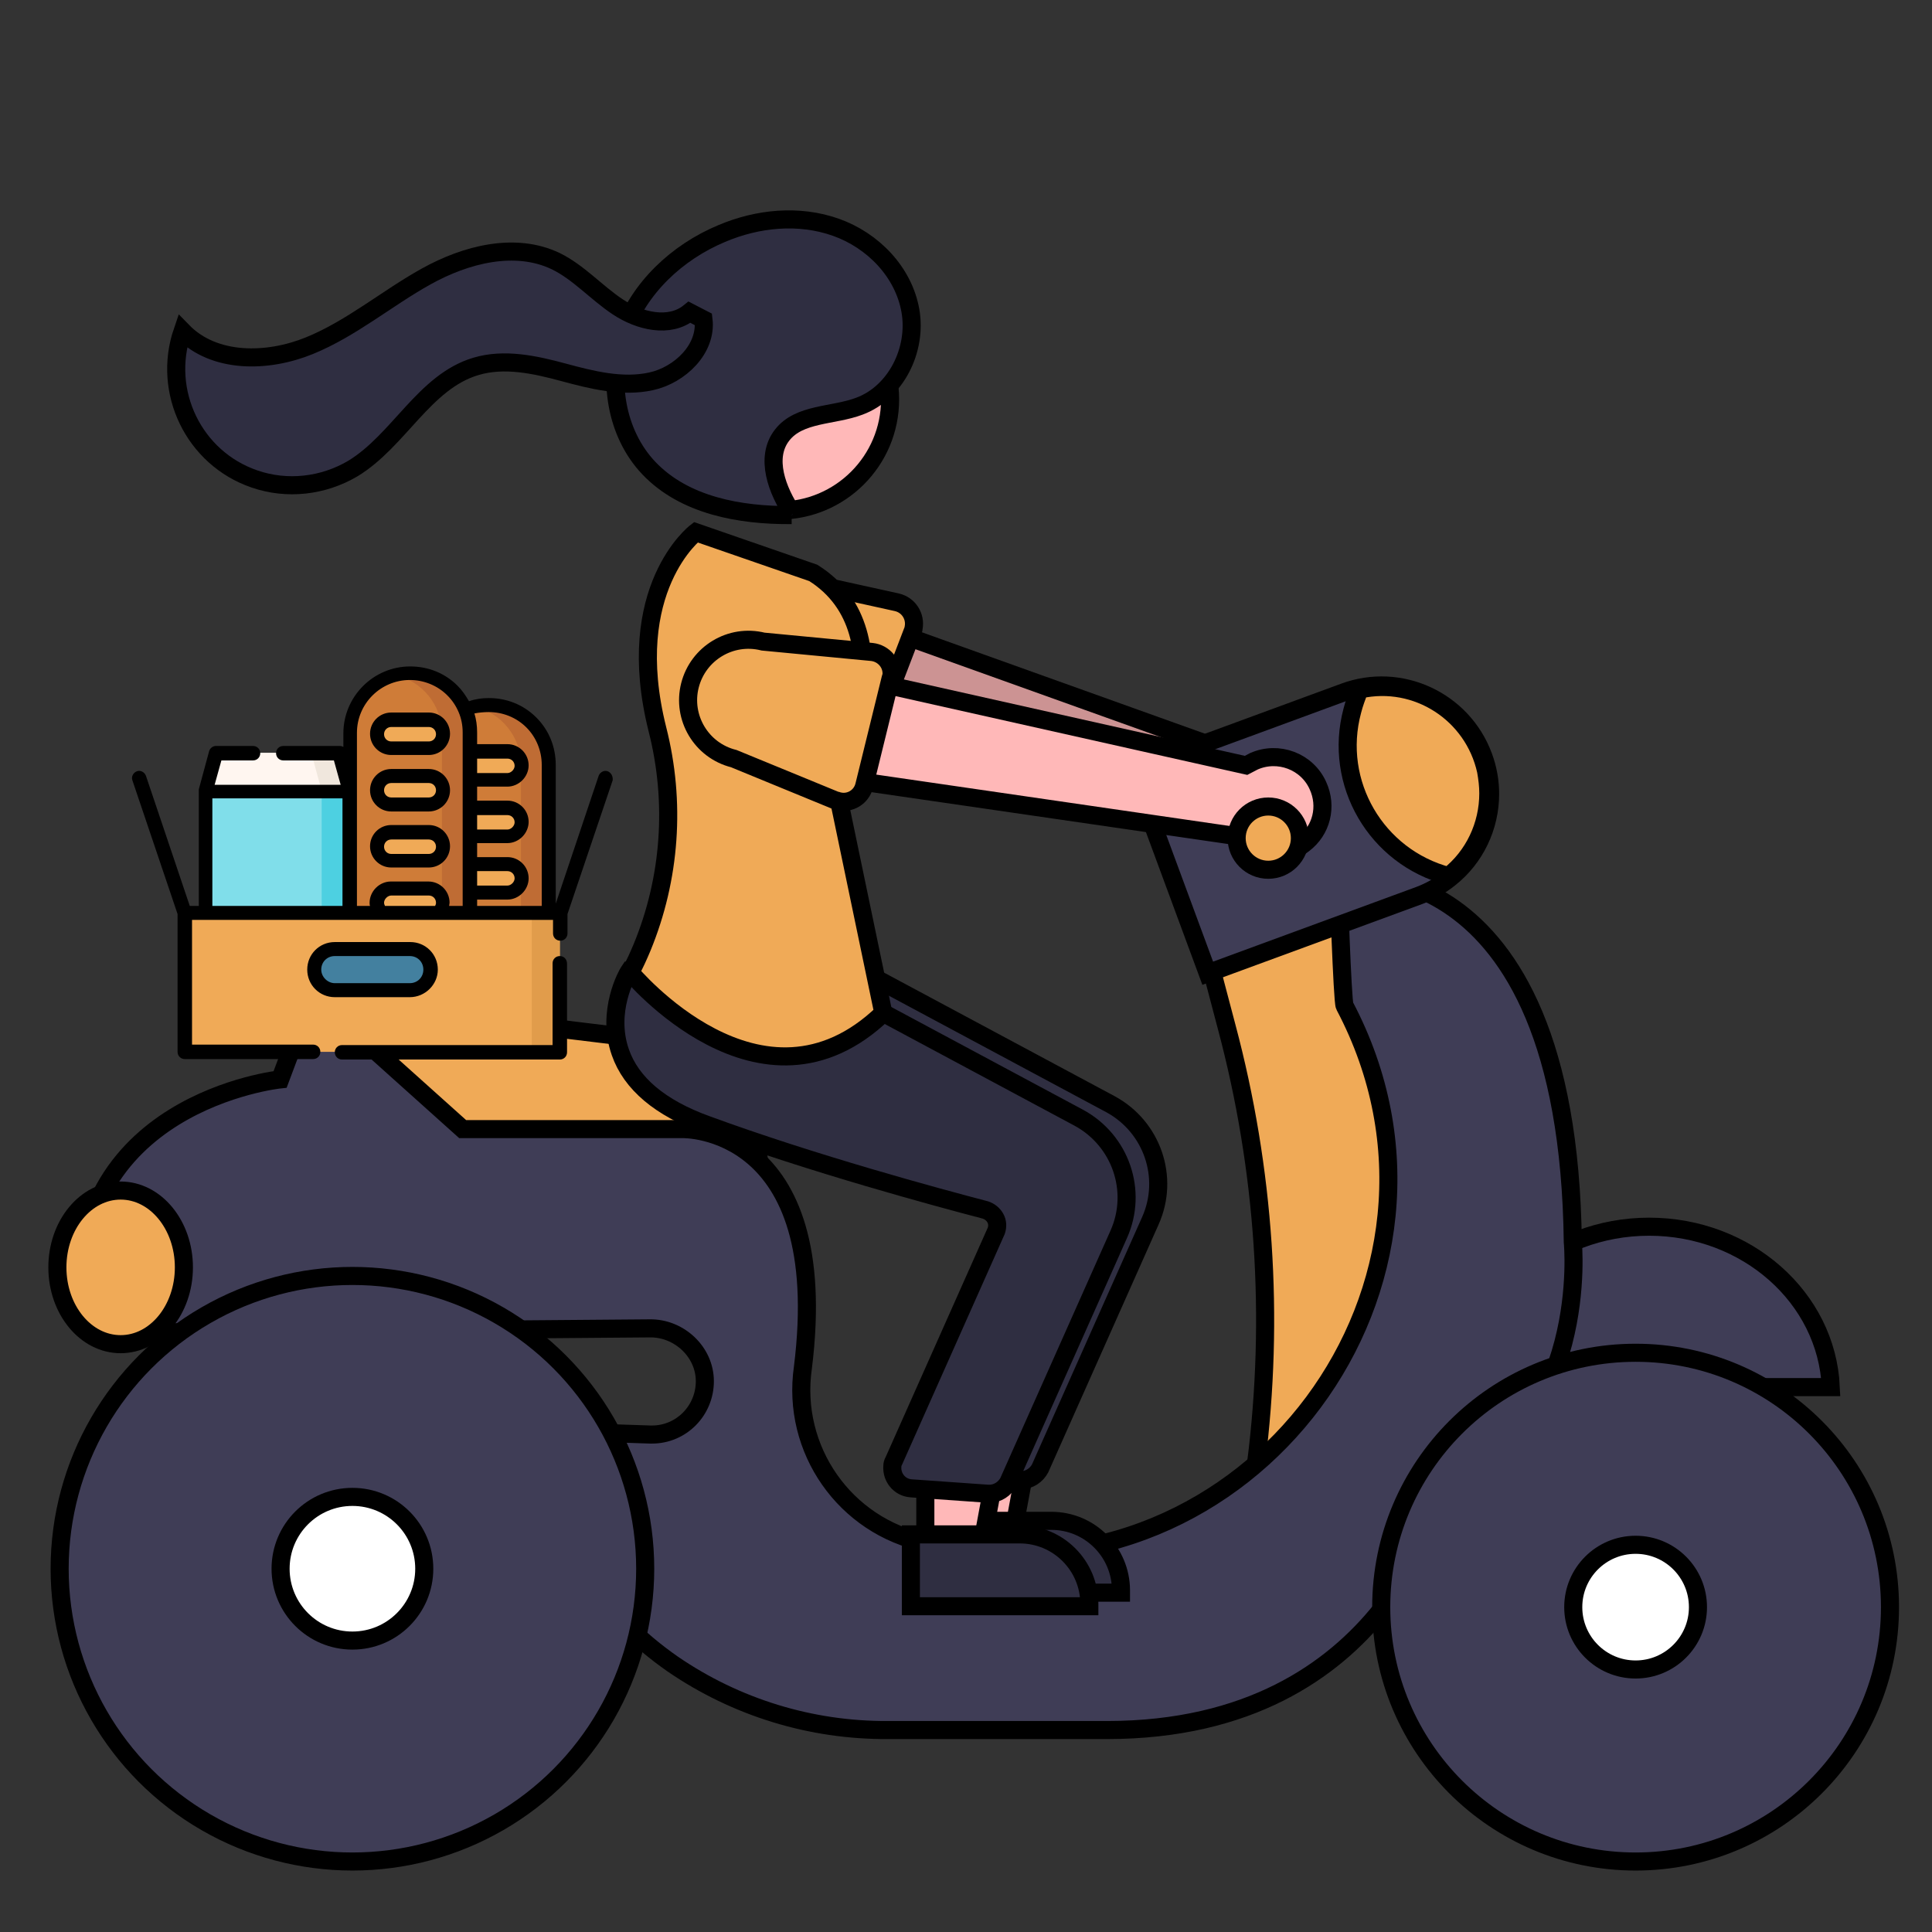 <?xml version="1.0" encoding="utf-8"?>
<!-- Generator: Adobe Illustrator 22.1.0, SVG Export Plug-In . SVG Version: 6.00 Build 0)  -->
<svg version="1.1" id="b9b3c72a-3b99-4e28-aee4-7b73d40b397f" width="50" height="50"
	 xmlns="http://www.w3.org/2000/svg" xmlns:xlink="http://www.w3.org/1999/xlink" x="0px" y="0px" viewBox="0 0 427.6 427.6"
	 style="enable-background:new 0 0 427.6 427.6;" xml:space="preserve">
<rect x="0" y="0" width="427.6" height="427.6" fill="#333333" stroke="none"/>
<style type="text/css">
	.st0{fill:#F0AA57;stroke:#000000;stroke-width:4;stroke-miterlimit:10;}
	.st1{fill:#FFB8B8;stroke:#000000;stroke-width:4;stroke-miterlimit:10;}
	.st2{opacity:0.2;stroke:#000000;stroke-width:4;stroke-miterlimit:10;enable-background:new    ;}
	.st3{fill:#3F3D56;stroke:#000000;stroke-width:4;stroke-miterlimit:10;}
	.st4{fill:#FFFFFF;stroke:#000000;stroke-width:4;stroke-miterlimit:10;}
	.st5{fill:#2F2E41;stroke:#000000;stroke-width:4;stroke-miterlimit:10;}
	.st6{fill:#80DEEA;}
	.st7{fill:#4DD0E1;}
	.st8{fill:#FFF6F0;}
	.st9{fill:#F0E7DD;}
	.st10{fill:#CF7C38;}
	.st11{fill:#BF6C34;}
	.st12{fill:#F0AA57;}
	.st13{fill:#E19C4B;}
	.st14{fill:#43809F;}
</style>
<path class="st0" d="M168.2,261.1h-96l-1-29.5c-0.2-4.9,3.7-9,8.5-9.2c0.5,0,0.9,0,1.4,0.1l55.9,6.8h0c17.2,0,31.2,14,31.2,31.3
	V261.1z"/>
<path class="st1" d="M293,174.9c-1.8-5.7-7.8-8.8-13.4-7.1c-0.6,0.2-1.2,0.4-1.8,0.7l-92.1-33l-4.1,23l91.8,25.2
	c3.1,5.1,9.7,6.7,14.8,3.7C292.5,184.9,294.5,179.7,293,174.9z"/>
<path class="st2" d="M293,174.9c-1.8-5.7-7.8-8.8-13.4-7.1c-0.6,0.2-1.2,0.4-1.8,0.7l-92.1-33l-4.1,23l91.8,25.2
	c3.1,5.1,9.7,6.7,14.8,3.7C292.5,184.9,294.5,179.7,293,174.9z"/>
<path class="st0" d="M202,139.7l-8.7,22.7c-1,2.5-3.7,3.7-6.2,2.8c-0.2-0.1-0.4-0.2-0.6-0.3L165.3,153c-6.9-2.7-10.3-10.4-7.6-17.3
	c2.7-6.9,10.4-10.3,17.2-7.6l23.6,5.2c2.6,0.6,4.2,3.1,3.7,5.7C202.2,139.3,202.1,139.5,202,139.7z"/>
<path class="st0" d="M300.2,196l-33,15l4.3,16.3c8.4,31.5,10.6,64.3,6.5,96.6l0,0l24.1,5l20-51l-7-58L300.2,196z"/>
<path class="st3" d="M365,271.5c-21.7,0-39.4,15.8-40.2,35.5h80.4C404.3,287.2,386.6,271.5,365,271.5z"/>
<path class="st3" d="M348.1,274.9c-1.1-89.1-51.9-80.9-51.9-80.9s0.9,27.7,1.4,28.6c32.3,61.2-21,132.9-89,119.7
	c-1.3-0.2-2.5-0.5-3.7-0.8c-17.9-3.7-29.8-20.7-27.2-38.8c6.7-53.7-26.6-52.8-26.6-52.8h-48.7l-25.3-22.7c-3-2.7-7.7-2.5-10.4,0.5
	c-0.6,0.7-1.1,1.5-1.4,2.4l-3.3,8.8c0,0-48,5-44,52h14.8c0,1.3,0,2.7,0.2,4l110.8-0.9c6.5-0.1,12.2,5.2,12.2,11.7
	c0,6.5-5.2,11.8-11.7,11.8c-0.1,0-0.3,0-0.4,0l-17.9-0.6c-5.5,24.5,8,41,22.9,51.4c14,9.6,30.6,14.7,47.6,14.6h48.5
	c63,0,74-53,74-53C352.2,316,348.1,274.9,348.1,274.9z"/>
<circle class="st3" cx="362" cy="355.7" r="56.3"/>
<circle class="st4" cx="362" cy="355.7" r="13.8"/>
<circle class="st3" cx="78" cy="347.2" r="64.8"/>
<circle class="st4" cx="78" cy="347.2" r="15.9"/>
<path class="st3" d="M267.3,215.4l-11.9-32.2c-2.6-7.1,1-14.9,8.1-17.5c0,0,0,0,0,0l34-12.5c12.4-4.6,26.2,1.8,30.8,14.2
	c0,0,0,0,0,0c1,2.7,1.5,5.5,1.5,8.3c0,7.3-3.3,14.2-9,18.7c-2,1.6-4.3,2.9-6.7,3.8L267.3,215.4z"/>
<path class="st0" d="M329.4,175.6c0,7.1-3.2,13.9-8.8,18.3c-16-4.2-25.6-20.6-21.3-36.6c0.4-1.6,1-3.2,1.6-4.7
	c12.7-2.8,25.2,5.3,28,18C329.2,172.3,329.4,173.9,329.4,175.6z"/>
<ellipse class="st0" cx="26.7" cy="280.5" rx="14" ry="17"/>
<polygon class="st1" points="211.8,340.6 224,340.6 229.9,308.8 211.8,308.8 "/>
<path class="st5" d="M208.6,336.6l24.1,0h0c8.5,0,15.4,6.9,15.4,15.4c0,0,0,0,0,0v0.5l-39.5,0L208.6,336.6z"/>
<path class="st5" d="M226,327.6c-0.1,0-0.3,0-0.4,0l-17-1.2c-2.5-0.2-4.3-2.4-4.1-4.9c0-0.4,0.1-0.8,0.3-1.1l22.7-51
	c0.3-0.9,0.3-1.9-0.2-2.8c-0.5-0.9-1.3-1.5-2.2-1.8c-10.7-2.8-38.1-10.2-61.8-18.9c-10.2-3.7-16.6-9.1-19-16
	c-3.2-9.1,1.6-17.4,1.8-17.7l0.2-0.3l22.3,2l24.2,2.1l53,28.4c9.2,5,13.1,16.2,8.8,25.8l-24.4,54.8
	C229.4,326.5,227.8,327.6,226,327.6z"/>
<circle class="st1" cx="172.4" cy="88.4" r="24.6"/>
<polygon class="st1" points="204.8,343.6 217,343.6 222.9,311.8 204.8,311.8 "/>
<path class="st5" d="M201.6,339.6l24.1,0h0c8.5,0,15.4,6.9,15.4,15.4c0,0,0,0,0,0v0.5l-39.5,0L201.6,339.6z"/>
<path class="st5" d="M219,330.6c-0.1,0-0.3,0-0.4,0l-17-1.2c-2.5-0.2-4.3-2.4-4.1-4.9c0-0.4,0.1-0.8,0.3-1.1l22.7-51
	c0.3-0.9,0.3-1.9-0.2-2.8c-0.5-0.9-1.3-1.5-2.2-1.8c-10.7-2.8-38.1-10.2-61.8-18.9c-10.2-3.7-16.6-9.1-19-16
	c-3.2-9.1,1.6-17.4,1.8-17.7l0.2-0.3l22.3,2l24.2,2.1l53,28.4c9.2,5,13.1,16.2,8.8,25.8l-24.4,54.8
	C222.4,329.5,220.8,330.6,219,330.6z"/>
<path class="st0" d="M180,126.8l-26-9c0,0-16.3,12.5-8.5,43.6c4.1,16.1,2.9,33-3.4,48.3c-0.8,1.9-1.6,3.7-2.6,5.5c0,0,29,35,56,9
	L185,173.8C185,173.8,201.5,140.3,180,126.8z"/>
<path class="st5" d="M175.5,113.8c-3.5-5.2-6.3-12.5-2.4-17.5c3.8-4.9,11.3-4.2,17.1-6.4c8.1-3,12.8-12.5,11.3-21.1
	s-8.3-15.6-16.5-18.5s-17.3-2-25.3,1.4c-9.8,4.1-18.3,12-21.8,22.1s-1.6,22.1,5.7,29.8c7.9,8.3,20.2,10.5,31.6,10.4"/>
<path class="st5" d="M152.6,69.1c-4.4,3.6-11.1,2-15.9-1.2s-8.6-7.6-13.7-10.1c-9-4.3-19.9-1.5-28.7,3.4S77.8,72.7,68.5,76.5
	s-21.1,4-28.1-3.2c-4.6,13.4,2.5,28.1,15.9,32.7c7.2,2.5,15.2,1.6,21.8-2.3c10.2-6.2,15.8-19.2,27.2-22.6c6.3-1.9,13.1-0.4,19.4,1.3
	s13,3.4,19.4,2s12.4-7.2,11.6-13.7L152.6,69.1z"/>
<path class="st1" d="M291.7,173.9c-2.4-5.4-8.8-7.8-14.2-5.4c-0.6,0.3-1.1,0.6-1.7,0.9l-95.5-21.4l-1.2,23.3l94.2,13.7
	c3.7,4.7,10.5,5.5,15.2,1.8C292.5,183.8,293.8,178.5,291.7,173.9L291.7,173.9z"/>
<path class="st0" d="M197.1,150.2l-5.8,23.6c-0.6,2.6-3.2,4.2-5.8,3.5c-0.2-0.1-0.5-0.1-0.7-0.2l-22.4-9.2
	c-7.2-1.8-11.5-9.1-9.7-16.2c1.8-7.1,9-11.5,16.2-9.7l24.1,2.3c2.6,0.3,4.6,2.6,4.3,5.3C197.2,149.7,197.2,150,197.1,150.2
	L197.1,150.2z"/>
<circle class="st0" cx="280.7" cy="185.5" r="7"/>
<g>
	<path class="st6" d="M45.5,175.1h32v44.4h-32V175.1z"/>
	<path class="st7" d="M71.2,175.1h6.2v44.4h-6.2V175.1z"/>
	<path class="st8" d="M77.4,175.1h-32l2.3-8.5h27.3L77.4,175.1z"/>
	<path class="st9" d="M75.1,166.6h-6.2l2.3,8.5h6.2L75.1,166.6z"/>
	<path class="st10" d="M108.2,220.3c-7.3,0-13.3-5.9-13.3-13.3v-37.8c0-7.3,5.9-13.3,13.3-13.3s13.3,5.9,13.3,13.3v37.8
		C121.4,214.4,115.5,220.3,108.2,220.3z"/>
	<path class="st11" d="M108.2,156c-1.1,0-2.1,0.1-3.1,0.4c5.8,1.4,10.2,6.6,10.2,12.9v37.8c0,6.3-4.3,11.5-10.2,12.9
		c1,0.2,2,0.4,3.1,0.4c7.3,0,13.3-5.9,13.3-13.3v-37.8C121.4,162,115.5,156,108.2,156z"/>
	<g>
		<g>
			<path class="st12" d="M112.3,172.6H104c-1.7,0-3.1-1.4-3.1-3.1c0-1.7,1.4-3.1,3.1-3.1h8.3c1.7,0,3.1,1.4,3.1,3.1
				C115.4,171.2,114,172.6,112.3,172.6z"/>
			<path class="st12" d="M112.3,185.1H104c-1.7,0-3.1-1.4-3.1-3.1c0-1.7,1.4-3.1,3.1-3.1h8.3c1.7,0,3.1,1.4,3.1,3.1
				C115.4,183.7,114,185.1,112.3,185.1z"/>
			<path class="st12" d="M112.3,197.5H104c-1.7,0-3.1-1.4-3.1-3.1c0-1.7,1.4-3.1,3.1-3.1h8.3c1.7,0,3.1,1.4,3.1,3.1
				C115.4,196.1,114,197.5,112.3,197.5z"/>
			<path class="st12" d="M112.3,210H104c-1.7,0-3.1-1.4-3.1-3.1c0-1.7,1.4-3.1,3.1-3.1h8.3c1.7,0,3.1,1.4,3.1,3.1
				C115.4,208.6,114,210,112.3,210z"/>
		</g>
	</g>
	<path class="st10" d="M90.7,213.3c-7.3,0-13.3-5.9-13.3-13.3v-37.8c0-7.3,5.9-13.3,13.3-13.3s13.3,5.9,13.3,13.3V200
		C104,207.3,98.1,213.3,90.7,213.3z"/>
	<path class="st11" d="M90.7,149c-1.1,0-2.1,0.1-3.1,0.4c5.8,1.4,10.2,6.6,10.2,12.9V200c0,6.3-4.3,11.5-10.2,12.9
		c1,0.2,2,0.4,3.1,0.4c7.3,0,13.3-5.9,13.3-13.3v-37.8C104,154.9,98.1,149,90.7,149z"/>
	<g>
		<g>
			<path class="st12" d="M94.9,165.6h-8.3c-1.7,0-3.1-1.4-3.1-3.1c0-1.7,1.4-3.1,3.1-3.1h8.3c1.7,0,3.1,1.4,3.1,3.1
				C98,164.2,96.6,165.6,94.9,165.6z"/>
			<path class="st12" d="M94.9,178h-8.3c-1.7,0-3.1-1.4-3.1-3.1c0-1.7,1.4-3.1,3.1-3.1h8.3c1.7,0,3.1,1.4,3.1,3.1
				C98,176.6,96.6,178,94.9,178z"/>
			<path class="st12" d="M94.9,190.5h-8.3c-1.7,0-3.1-1.4-3.1-3.1c0-1.7,1.4-3.1,3.1-3.1h8.3c1.7,0,3.1,1.4,3.1,3.1
				C98,189.1,96.6,190.5,94.9,190.5z"/>
			<path class="st12" d="M94.9,202.9h-8.3c-1.7,0-3.1-1.4-3.1-3.1c0-1.7,1.4-3.1,3.1-3.1h8.3c1.7,0,3.1,1.4,3.1,3.1
				C98,201.5,96.6,202.9,94.9,202.9z"/>
		</g>
	</g>
	<path class="st12" d="M40.9,202.1h83v30.7h-83V202.1z"/>
	<path class="st13" d="M117.7,202.1h6.2v30.7h-6.2V202.1z"/>
	<path class="st14" d="M90.7,219.1H74.1c-2.5,0-4.6-2-4.6-4.6c0-2.5,2-4.6,4.6-4.6h16.6c2.5,0,4.6,2,4.6,4.6
		C95.3,217.1,93.3,219.1,90.7,219.1z"/>
	<g>
		<path d="M86.6,167.1h8.3c2.6,0,4.7-2.1,4.7-4.7s-2.1-4.7-4.7-4.7h-8.3c-2.6,0-4.7,2.1-4.7,4.7S84,167.1,86.6,167.1z M86.6,160.9
			h8.3c0.9,0,1.6,0.7,1.6,1.6s-0.7,1.6-1.6,1.6h-8.3c-0.9,0-1.6-0.7-1.6-1.6S85.7,160.9,86.6,160.9z"/>
		<path d="M86.6,179.6h8.3c2.6,0,4.7-2.1,4.7-4.7c0-2.6-2.1-4.7-4.7-4.7h-8.3c-2.6,0-4.7,2.1-4.7,4.7
			C81.9,177.5,84,179.6,86.6,179.6z M86.6,173.3h8.3c0.9,0,1.6,0.7,1.6,1.6c0,0.9-0.7,1.6-1.6,1.6h-8.3c-0.9,0-1.6-0.7-1.6-1.6
			C85,174,85.7,173.3,86.6,173.3z"/>
		<path d="M86.6,192h8.3c2.6,0,4.7-2.1,4.7-4.7c0-2.6-2.1-4.7-4.7-4.7h-8.3c-2.6,0-4.7,2.1-4.7,4.7C81.9,189.9,84,192,86.6,192z
			 M86.6,185.8h8.3c0.9,0,1.6,0.7,1.6,1.6c0,0.9-0.7,1.6-1.6,1.6h-8.3c-0.9,0-1.6-0.7-1.6-1.6C85,186.5,85.7,185.8,86.6,185.8z"/>
		<path d="M123.9,211.6c-0.9,0-1.6,0.7-1.6,1.6v18.1H75.7c-0.9,0-1.6,0.7-1.6,1.6c0,0.9,0.7,1.6,1.6,1.6h48.2c0.9,0,1.6-0.7,1.6-1.6
			v-19.6C125.5,212.3,124.8,211.6,123.9,211.6z"/>
		<path d="M96.9,214.6c0-3.4-2.7-6.1-6.1-6.1H74.1c-3.4,0-6.1,2.7-6.1,6.1c0,3.4,2.7,6.1,6.1,6.1h16.6
			C94.1,220.7,96.9,217.9,96.9,214.6z M71.1,214.6c0-1.7,1.3-3,3-3h16.6c1.7,0,3,1.3,3,3c0,1.7-1.3,3-3,3H74.1
			C72.5,217.6,71.1,216.2,71.1,214.6z"/>
		<path d="M134.5,170.7c-0.8-0.3-1.7,0.2-2,1L123,200v-30.7c0-4-1.5-7.7-4.3-10.5c-2.8-2.8-6.5-4.3-10.5-4.3c-1.5,0-3,0.2-4.4,0.7
			c-0.7-1.2-1.5-2.4-2.5-3.4c-2.8-2.8-6.5-4.3-10.5-4.3c-8.2,0-14.8,6.7-14.8,14.8v3c-0.2-0.1-0.5-0.2-0.8-0.2H62.7
			c-0.9,0-1.6,0.7-1.6,1.6s0.7,1.6,1.6,1.6h11.2l1.5,5.4H47.5l1.5-5.4h7c0.9,0,1.6-0.7,1.6-1.6s-0.7-1.6-1.6-1.6h-8.2
			c-0.7,0-1.3,0.5-1.5,1.1l-2.3,8.5c0,0,0,0,0,0c0,0,0,0.1,0,0.1c0,0,0,0,0,0.1c0,0,0,0.1,0,0.1c0,0,0,0,0,0.1c0,0,0,0,0,0v25.4H42
			l-9.7-28.8c-0.3-0.8-1.2-1.3-2-1c-0.8,0.3-1.3,1.2-1,2l10,29.6v30.5c0,0.9,0.7,1.6,1.6,1.6h28.4c0.9,0,1.6-0.7,1.6-1.6
			c0-0.9-0.7-1.6-1.6-1.6H42.5v-27.6h61.4c0,0,0,0,0,0c0,0,0,0,0,0h18.5v3c0,0.9,0.7,1.6,1.6,1.6c0.9,0,1.6-0.7,1.6-1.6v-4.3
			l10-29.6C135.7,171.9,135.3,171,134.5,170.7z M108.2,157.6c3.1,0,6.1,1.2,8.3,3.4c2.2,2.2,3.4,5.2,3.4,8.3v31.2h-14.3
			c0-0.2,0-0.3,0-0.5v-0.9h6.7c1.2,0,2.4-0.5,3.3-1.4c0.9-0.9,1.4-2.1,1.4-3.3c0-2.6-2.1-4.7-4.7-4.7h-6.7v-3.1h6.7
			c1.2,0,2.4-0.5,3.3-1.4c0.9-0.9,1.4-2.1,1.4-3.3c0-2.6-2.1-4.7-4.7-4.7h-6.7v-3.1h6.7c1.2,0,2.4-0.5,3.3-1.4
			c0.9-0.9,1.4-2.1,1.4-3.3c0-2.6-2.1-4.7-4.7-4.7h-6.7v-2.6c0-1.5-0.2-2.9-0.6-4.2C106,157.7,107.1,157.6,108.2,157.6z
			 M105.6,192.8h6.7c0.9,0,1.6,0.7,1.6,1.6c0,0.4-0.2,0.8-0.5,1.1c-0.3,0.3-0.7,0.5-1.1,0.5h-6.7V192.8z M105.6,180.4h6.7
			c0.9,0,1.6,0.7,1.6,1.6c0,0.4-0.2,0.8-0.5,1.1c-0.3,0.3-0.7,0.5-1.1,0.5h-6.7V180.4z M105.6,167.9h6.7c0.9,0,1.6,0.7,1.6,1.6
			c0,0.4-0.2,0.8-0.5,1.1c-0.3,0.3-0.7,0.5-1.1,0.5h-6.7V167.9z M79,162.2c0-6.5,5.3-11.7,11.7-11.7c3.1,0,6.1,1.2,8.3,3.4
			c1.1,1.1,1.9,2.3,2.5,3.7c0,0,0,0,0,0c0,0,0,0,0,0c0.6,1.4,0.9,2.9,0.9,4.5V200c0,0.2,0,0.3,0,0.5h-3c0-0.2,0.1-0.5,0.1-0.7
			c0-2.6-2.1-4.7-4.7-4.7h-8.3c-1.2,0-2.4,0.5-3.3,1.4c-0.9,0.9-1.4,2.1-1.4,3.3c0,0.2,0,0.5,0.1,0.7H79c0-0.2,0-0.3,0-0.5L79,162.2
			L79,162.2z M85.2,200.5c-0.1-0.2-0.2-0.5-0.2-0.7c0-0.4,0.2-0.8,0.5-1.1c0.3-0.3,0.7-0.5,1.1-0.5h8.3c0.9,0,1.6,0.7,1.6,1.6
			c0,0.3-0.1,0.5-0.2,0.7H85.2z M47,176.7h28.8v23.8H47V176.7z"/>
	</g>
</g>
</svg>
